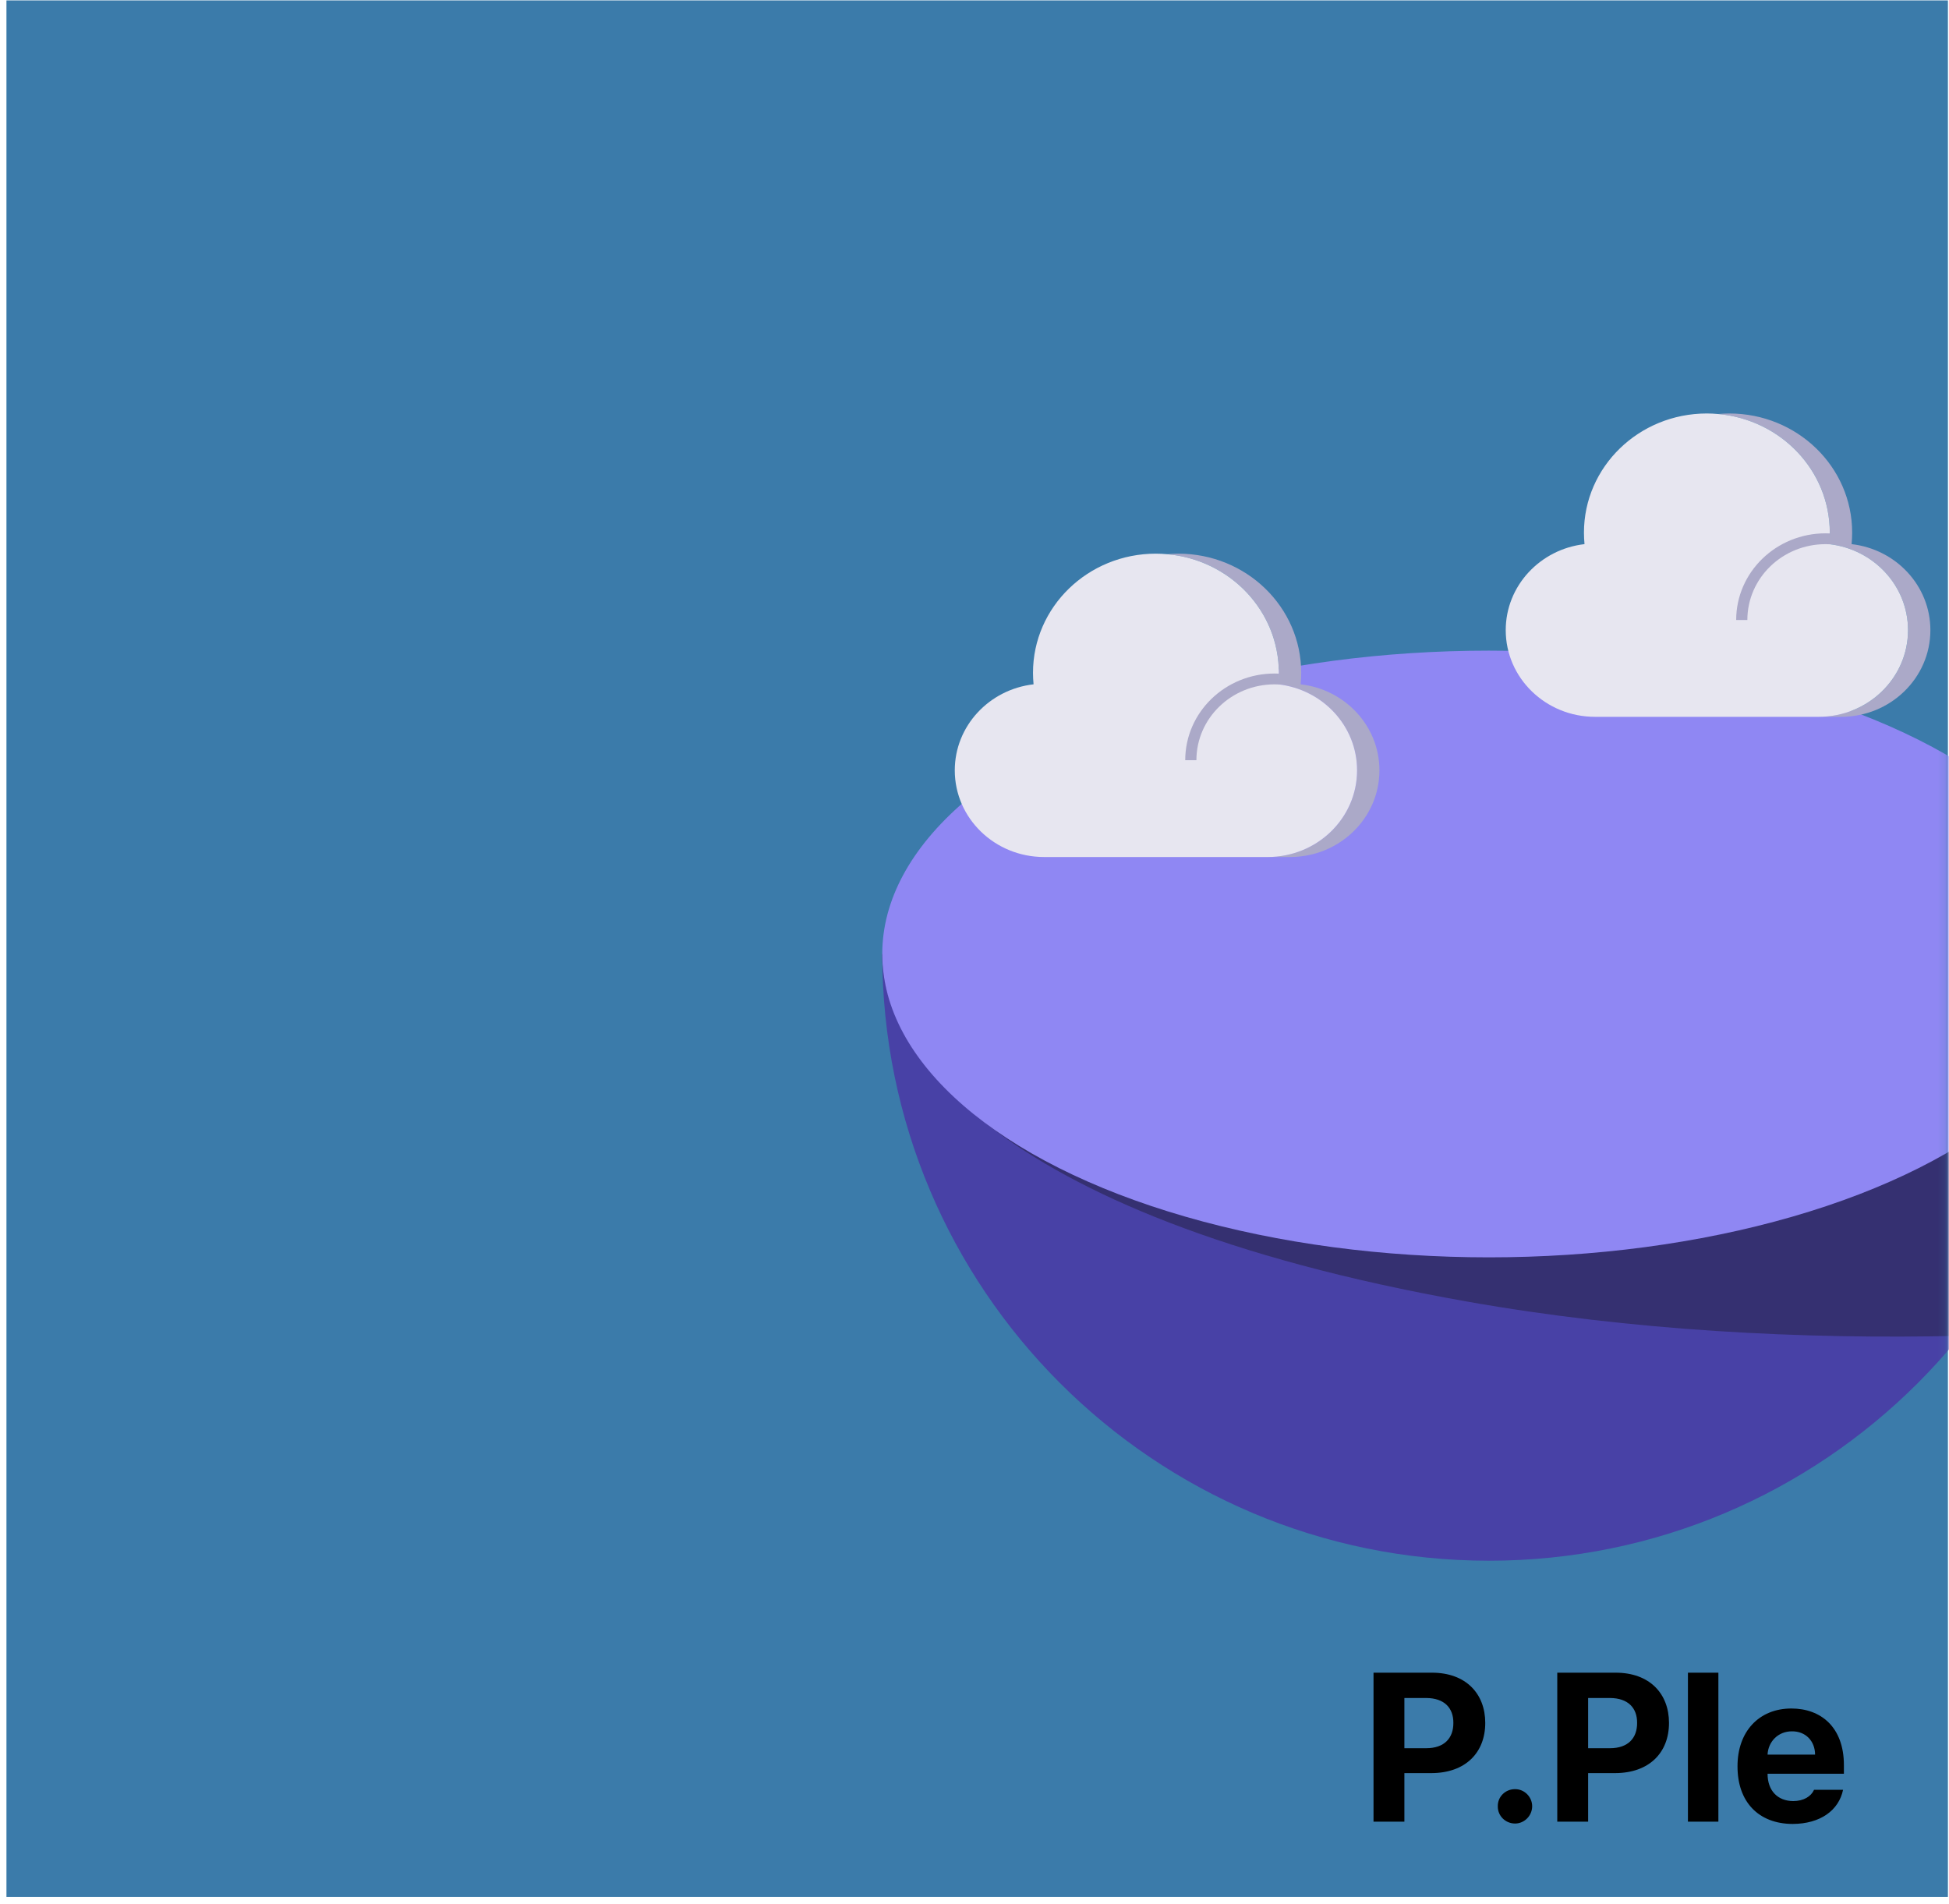 <svg width="259" height="253" viewBox="0 0 259 253" fill="none" xmlns="http://www.w3.org/2000/svg">
<rect x="0.857" y="0.053" width="258" height="252" fill="#3B7BAA"/>
<mask id="mask0_503_15922" style="mask-type:alpha" maskUnits="userSpaceOnUse" x="0" y="0" width="259" height="253">
<rect x="0.857" y="0.053" width="258" height="252" fill="#D6895E"/>
</mask>
<g mask="url(#mask0_503_15922)">
<path d="M182.525 242.053V222.256H190.291C194.789 222.256 197.373 225.031 197.373 228.928C197.373 232.879 194.748 235.6 190.182 235.6H186.627V242.053H182.525ZM186.627 232.291H189.525C191.959 232.291 193.148 230.924 193.135 228.928C193.148 226.959 191.959 225.633 189.525 225.619H186.627V232.291ZM201.338 242.299C200.053 242.299 199.014 241.273 199.041 240.002C199.014 238.744 200.053 237.719 201.338 237.732C202.555 237.719 203.607 238.744 203.607 240.002C203.607 241.273 202.555 242.299 201.338 242.299ZM206.943 242.053V222.256H214.709C219.207 222.256 221.791 225.031 221.791 228.928C221.791 232.879 219.166 235.6 214.6 235.6H211.045V242.053H206.943ZM211.045 232.291H213.943C216.377 232.291 217.566 230.924 217.553 228.928C217.566 226.959 216.377 225.633 213.943 225.619H211.045V232.291ZM228.354 222.256V242.053H224.307V222.256H228.354ZM238.225 242.354C233.672 242.34 230.883 239.4 230.896 234.697C230.883 230.117 233.713 227.014 238.061 227.014C241.957 227.014 245.033 229.475 245.033 234.533V235.682H234.889C234.889 237.924 236.215 239.305 238.307 239.318C239.688 239.305 240.672 238.703 241.068 237.814H244.924C244.35 240.562 241.889 242.34 238.225 242.354ZM234.889 233.139H241.205C241.191 231.334 239.947 230.035 238.143 230.049C236.283 230.035 234.971 231.43 234.889 233.139Z" fill="black"/>
<path d="M197.858 207.378C242.382 207.378 278.475 171.285 278.475 126.762H117.242C117.242 171.285 153.335 207.378 197.858 207.378Z" fill="#4841A6"/>
<path d="M117.249 126.762H278.481C278.481 145.986 271.752 163.639 260.52 177.494C239.573 177.988 216.811 176.813 194.965 172.944C130.089 161.454 116.906 137.997 117.249 126.762Z" fill="#353071"/>
<ellipse cx="197.858" cy="126.761" rx="80.616" ry="40.308" fill="#8F87F3"/>
<path d="M246.056 72.301C246.101 71.797 246.131 71.293 246.131 70.775C246.131 62.022 238.824 54.94 229.796 54.94C229.291 54.94 228.801 54.968 228.311 55.011C236.641 55.746 243.161 62.512 243.161 70.775C243.161 71.293 243.131 71.797 243.086 72.301C248.982 72.977 253.556 77.843 253.556 83.731C253.556 90.094 248.239 95.248 241.676 95.248H244.646C251.209 95.248 256.526 90.094 256.526 83.731C256.526 77.829 251.952 72.977 246.056 72.301Z" fill="#ABA9C8"/>
<path d="M243.085 72.301C243.129 71.797 243.159 71.293 243.159 70.775C243.159 62.512 236.64 55.746 228.309 55.011C227.819 54.968 227.329 54.94 226.824 54.94C217.795 54.94 210.489 62.022 210.489 70.775C210.489 71.293 210.518 71.797 210.563 72.301C204.668 72.977 200.094 77.843 200.094 83.731C200.094 90.094 205.41 95.248 211.974 95.248H241.674C248.238 95.248 253.554 90.094 253.554 83.731C253.554 77.829 248.98 72.977 243.085 72.301Z" fill="#E7E6F0"/>
<path d="M242.6 72.305C236.858 72.305 232.204 76.817 232.204 82.383H230.719C230.719 76.022 236.038 70.865 242.6 70.865C242.801 70.865 243.001 70.87 243.199 70.88V72.321C243.001 72.31 242.801 72.305 242.6 72.305Z" fill="#ABA9C8"/>
<path d="M172.842 90.928C172.886 90.424 172.916 89.92 172.916 89.402C172.916 80.649 165.61 73.566 156.581 73.566C156.076 73.566 155.586 73.595 155.096 73.638C163.427 74.373 169.946 81.139 169.946 89.402C169.946 89.92 169.916 90.424 169.872 90.928C175.767 91.604 180.341 96.47 180.341 102.358C180.341 108.721 175.025 113.875 168.461 113.875H171.431C177.995 113.875 183.311 108.721 183.311 102.358C183.311 96.456 178.737 91.604 172.842 90.928Z" fill="#ABA9C8"/>
<path d="M169.87 90.928C169.915 90.424 169.945 89.92 169.945 89.402C169.945 81.139 163.425 74.373 155.094 73.638C154.604 73.595 154.114 73.566 153.609 73.566C144.58 73.566 137.274 80.649 137.274 89.402C137.274 89.92 137.304 90.424 137.348 90.928C131.453 91.604 126.879 96.47 126.879 102.358C126.879 108.721 132.195 113.875 138.759 113.875H168.459C175.023 113.875 180.34 108.721 180.34 102.358C180.34 96.456 175.766 91.604 169.87 90.928Z" fill="#E7E6F0"/>
<path d="M169.386 90.932C163.644 90.932 158.989 95.444 158.989 101.01H157.504C157.504 94.649 162.823 89.492 169.386 89.492C169.586 89.492 169.786 89.497 169.984 89.507V90.948C169.786 90.937 169.587 90.932 169.386 90.932Z" fill="#ABA9C8"/>
</g>
</svg>
